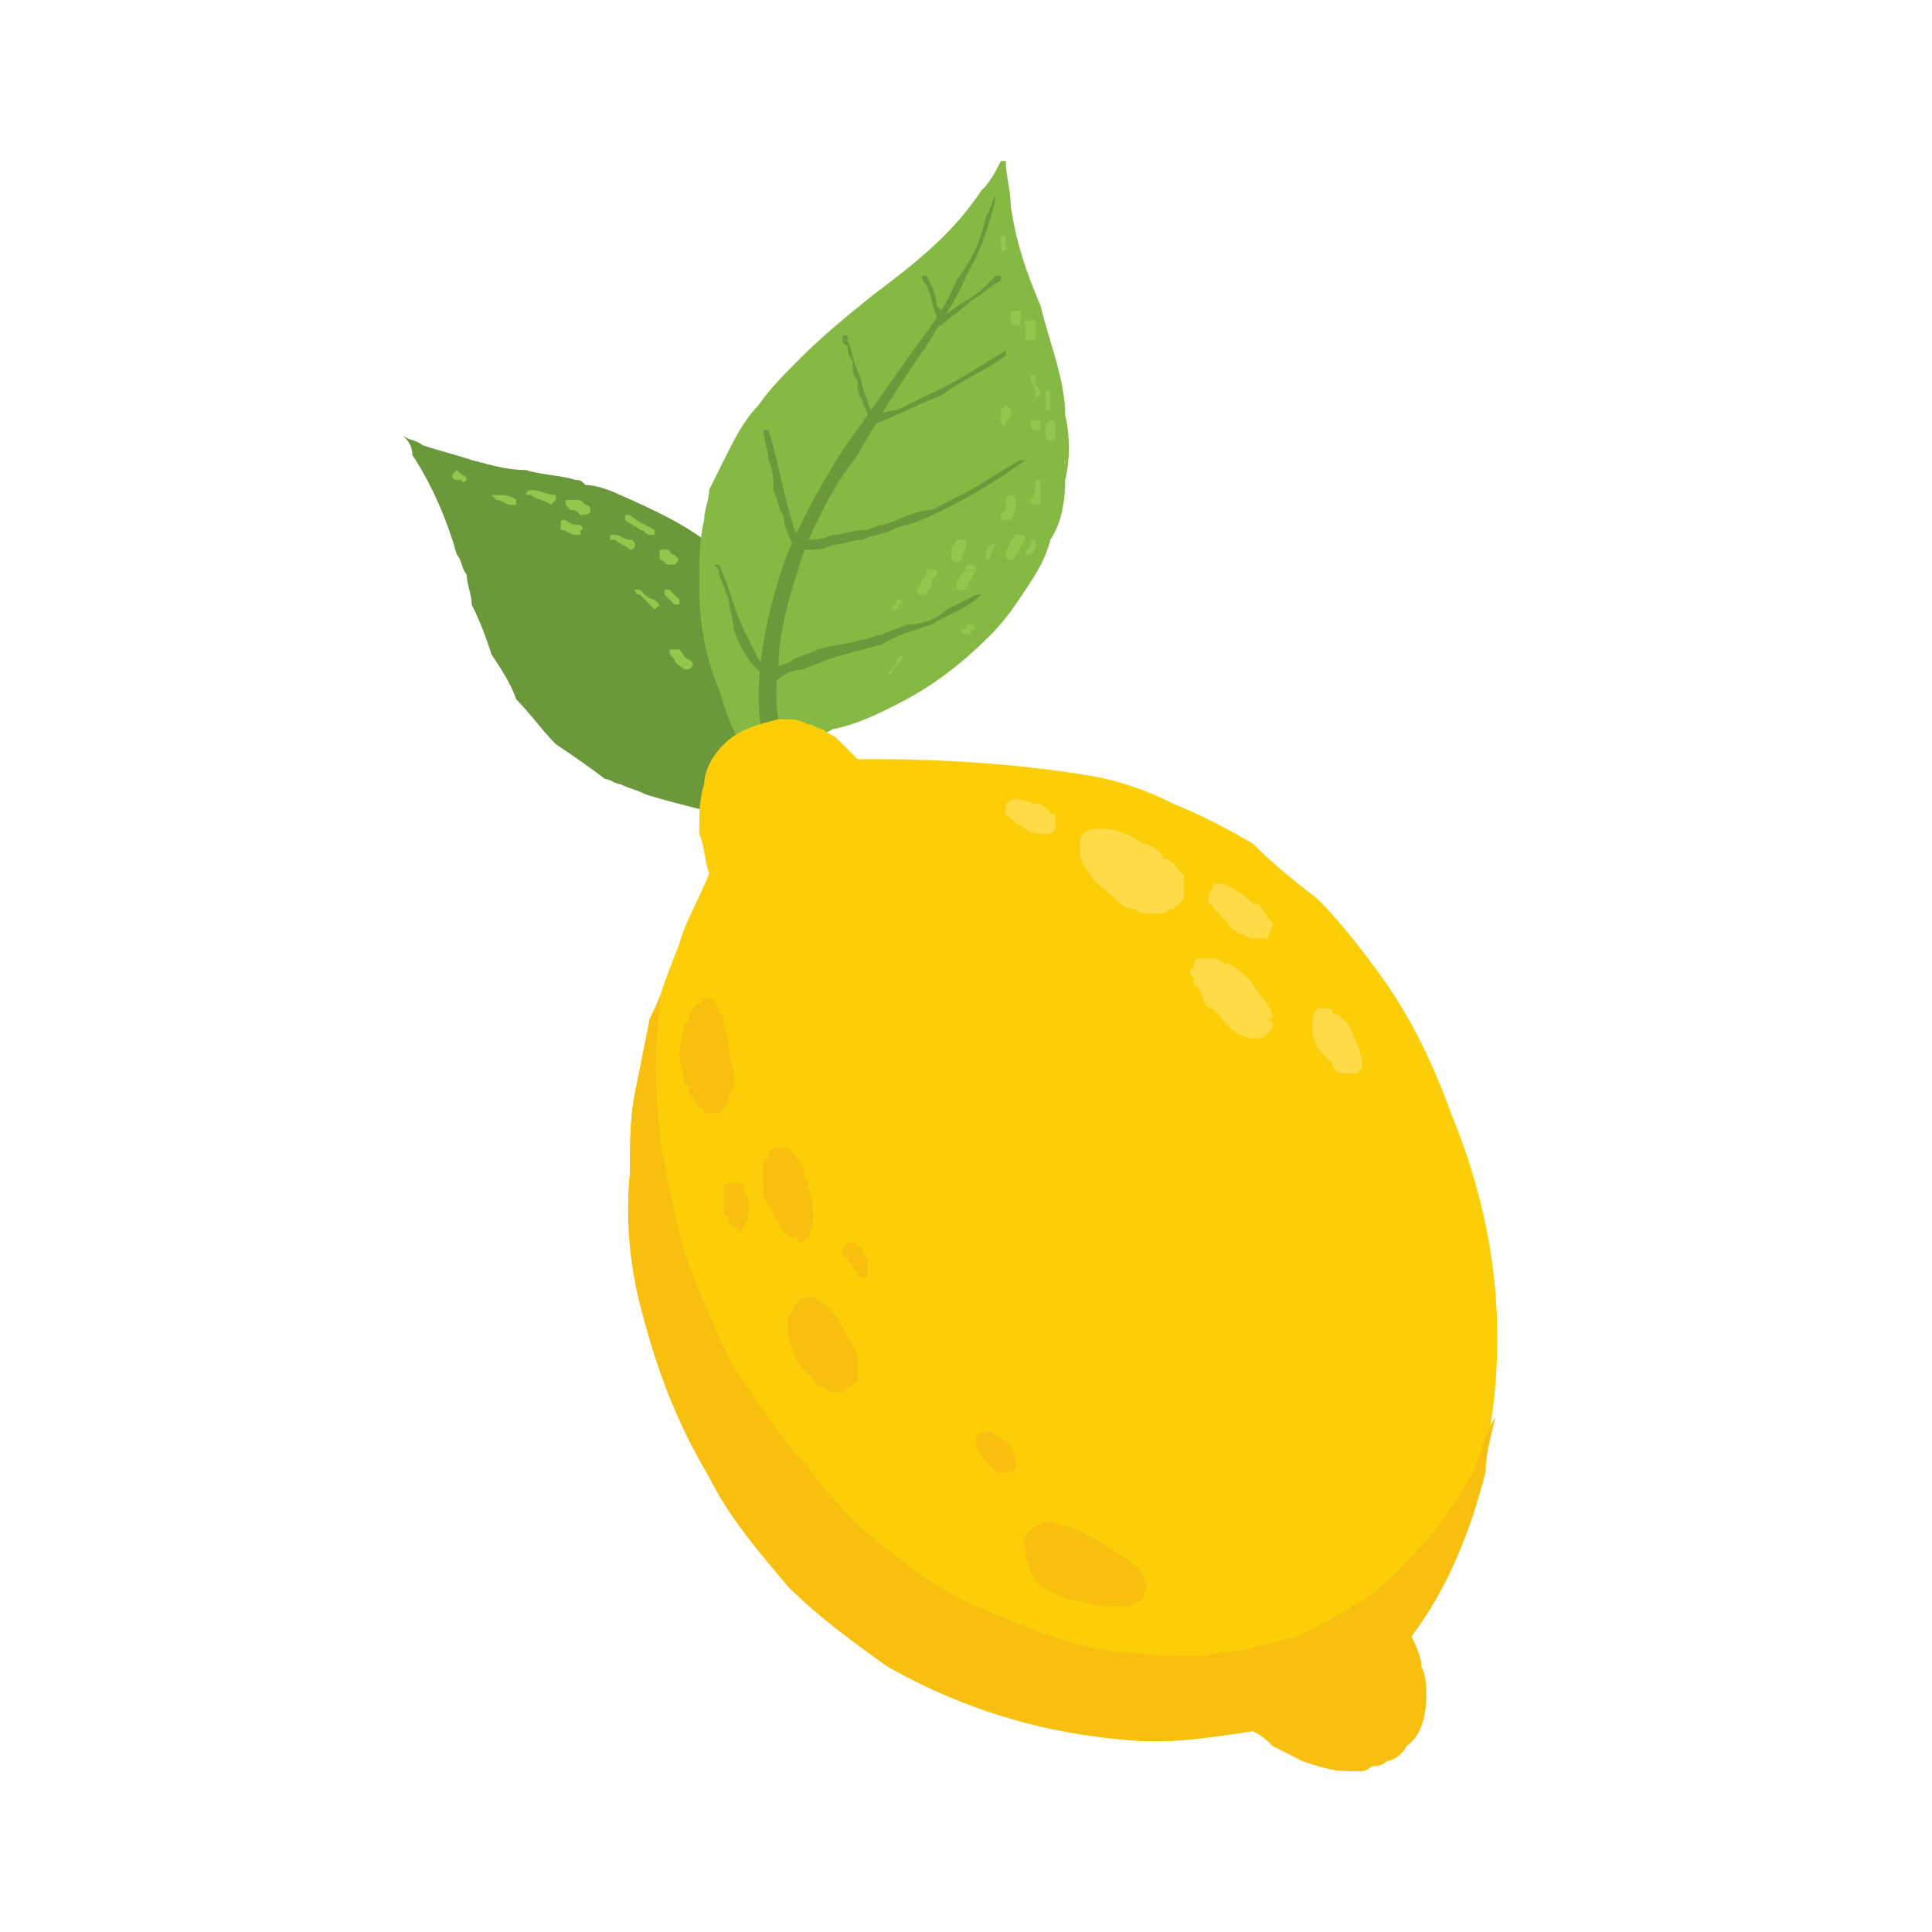 <svg width="100" height="100" viewBox="0 0 100 100" fill="none" xmlns="http://www.w3.org/2000/svg">
<path fill-rule="evenodd" clip-rule="evenodd" d="M21.345 23.555C22.369 25.103 23.137 26.909 23.649 28.715C23.905 28.973 23.905 29.489 24.161 29.747C24.161 30.263 24.417 30.779 24.417 31.295C24.929 32.327 25.185 33.101 25.441 33.875C25.953 34.649 26.465 35.423 26.72 36.197C27.488 36.971 28 37.745 28.768 38.519C29.536 39.035 30.304 39.551 31.328 40.325C31.584 40.325 31.84 40.583 32.096 40.583C32.608 40.841 32.864 40.841 33.376 41.099C34.144 41.357 35.168 41.615 36.191 41.873C36.703 41.873 37.471 42.131 37.983 42.131C38.239 42.131 38.495 41.873 38.751 41.873C39.263 41.873 39.519 41.873 39.775 41.615C40.287 41.357 40.543 41.099 40.799 40.841C41.311 40.067 41.567 39.035 41.567 37.745C41.311 36.971 41.055 35.939 40.799 34.907C40.543 33.875 40.287 32.843 39.775 32.069C39.263 31.295 38.751 30.521 38.239 29.747C37.727 28.973 37.215 28.457 36.447 27.941C35.424 27.167 33.888 26.393 32.096 25.619C31.584 25.361 30.816 25.103 30.304 25.103C30.048 24.845 30.048 24.845 29.792 24.845C29.024 24.587 28 24.587 27.232 24.329C26.209 24.329 25.441 24.071 24.417 23.813C23.649 23.555 22.625 23.297 21.857 23.039C21.601 22.781 21.089 22.781 20.833 22.523C21.089 22.781 21.345 23.039 21.345 23.555Z" fill="#6B983A"/>
<path fill-rule="evenodd" clip-rule="evenodd" d="M25.696 25.619C25.696 25.619 25.696 25.619 25.44 25.619L25.696 25.877C25.952 25.877 26.208 26.135 26.464 26.135C26.72 26.135 26.72 26.135 26.72 26.135C26.72 25.877 26.72 25.877 26.72 25.877C26.464 25.619 25.952 25.619 25.696 25.619Z" fill="#93C64C"/>
<path fill-rule="evenodd" clip-rule="evenodd" d="M27.232 25.619C27.488 25.619 27.488 25.619 27.488 25.619C27.744 25.877 28.256 25.877 28.512 26.135L28.768 25.877C28.768 25.619 28.768 25.619 28.768 25.619C28.256 25.619 28 25.361 27.488 25.361C27.488 25.361 27.232 25.361 27.232 25.619Z" fill="#93C64C"/>
<path fill-rule="evenodd" clip-rule="evenodd" d="M29.536 25.877H29.28C29.28 26.135 29.28 26.135 29.28 26.135L29.536 26.393C29.792 26.393 29.792 26.393 30.048 26.651C30.304 26.651 30.56 26.651 30.56 26.393C30.56 26.393 30.56 26.135 30.304 26.135C30.048 25.877 30.048 25.877 29.792 25.877H29.536Z" fill="#93C64C"/>
<path fill-rule="evenodd" clip-rule="evenodd" d="M29.024 27.167V27.425C29.28 27.425 29.536 27.683 29.792 27.683H30.048C30.048 27.683 30.048 27.683 30.048 27.425C30.304 27.425 30.048 27.167 30.048 27.167C29.792 27.167 29.536 27.167 29.28 26.909C29.024 26.909 29.024 26.909 29.024 27.167Z" fill="#93C64C"/>
<path fill-rule="evenodd" clip-rule="evenodd" d="M31.584 27.683V27.941C31.584 27.941 31.584 27.941 31.84 27.941C32.096 28.199 32.352 28.199 32.608 28.457C32.608 28.457 32.864 28.457 32.864 28.199C32.864 27.941 32.608 27.941 32.608 27.941C32.352 27.941 32.096 27.683 31.84 27.683H31.584Z" fill="#93C64C"/>
<path fill-rule="evenodd" clip-rule="evenodd" d="M32.352 26.651C32.352 26.909 32.352 26.909 32.352 26.909C32.608 27.167 32.864 27.167 33.12 27.425C33.376 27.425 33.376 27.683 33.631 27.683H33.887C33.887 27.425 33.887 27.425 33.887 27.425C33.376 27.167 32.864 26.909 32.608 26.651H32.352Z" fill="#93C64C"/>
<path fill-rule="evenodd" clip-rule="evenodd" d="M34.144 28.457C34.144 28.715 34.144 28.715 34.144 28.973C34.4 28.973 34.4 29.231 34.656 29.231H34.911C35.167 28.973 35.167 28.973 34.911 28.715C34.911 28.715 34.656 28.715 34.656 28.457C34.4 28.457 34.4 28.457 34.4 28.457H34.144Z" fill="#93C64C"/>
<path fill-rule="evenodd" clip-rule="evenodd" d="M32.863 30.521C32.863 30.521 32.863 30.779 33.119 30.779C33.375 31.037 33.631 31.295 33.887 31.553C33.887 31.553 33.887 31.553 34.143 31.295C34.143 31.295 34.143 31.295 33.887 31.037C33.631 31.037 33.375 30.779 33.119 30.521C33.119 30.521 33.119 30.521 32.863 30.521Z" fill="#93C64C"/>
<path fill-rule="evenodd" clip-rule="evenodd" d="M34.399 30.521C34.399 30.779 34.399 30.779 34.399 30.779C34.655 31.037 34.655 31.037 34.911 31.295H35.167C35.167 31.295 35.167 31.295 35.167 31.037C34.911 30.779 34.911 30.779 34.655 30.521C34.655 30.521 34.655 30.521 34.399 30.521Z" fill="#93C64C"/>
<path fill-rule="evenodd" clip-rule="evenodd" d="M23.393 24.587C23.393 24.587 23.393 24.845 23.649 24.845C23.649 24.845 23.649 24.845 23.904 24.845C23.904 25.103 24.16 24.845 24.16 24.845C24.16 24.845 24.16 24.587 23.904 24.587C23.904 24.587 23.904 24.587 23.649 24.329L23.393 24.587Z" fill="#93C64C"/>
<path fill-rule="evenodd" clip-rule="evenodd" d="M34.655 33.617C34.655 33.875 34.655 33.875 34.911 34.133C34.911 34.391 35.167 34.391 35.423 34.649H35.679C35.935 34.391 35.935 34.391 35.679 34.133C35.423 34.133 35.423 33.875 35.167 33.617H34.911C34.911 33.617 34.911 33.617 34.655 33.617Z" fill="#93C64C"/>
<path fill-rule="evenodd" clip-rule="evenodd" d="M51.806 8.333C51.55 8.849 51.294 9.365 50.782 9.881C49.246 12.203 47.198 13.751 45.151 15.299C43.871 16.331 42.591 17.363 41.311 18.653C40.543 19.427 39.775 20.201 39.263 20.975C38.495 21.749 37.983 22.781 37.471 23.813C37.215 24.329 36.959 24.845 36.703 25.361C36.703 25.877 36.447 26.393 36.447 26.909C36.191 27.941 36.191 29.231 36.191 30.263C36.191 32.069 36.447 33.875 37.215 35.681C37.471 36.455 37.727 37.487 38.239 38.261V38.519C37.983 38.777 38.239 39.035 38.239 39.035C38.239 39.293 38.495 39.293 38.495 39.551H38.751C39.007 39.551 39.007 39.551 39.007 39.293C39.519 39.809 39.775 40.325 40.031 40.583C40.031 40.583 40.287 40.841 40.543 40.841L40.799 40.583C40.799 40.583 41.055 40.325 41.055 40.067L40.799 39.809L40.543 39.551L40.287 39.293C40.287 39.035 40.031 39.035 40.031 39.035C40.543 38.777 41.311 38.519 41.823 38.261C42.335 38.261 42.591 38.003 43.103 37.745C44.383 37.487 45.407 36.971 46.43 36.455C48.478 35.423 50.014 34.133 51.294 32.843C52.062 32.069 52.574 31.295 53.086 30.521C53.598 29.747 54.11 28.973 54.366 27.941C54.878 27.167 55.134 26.135 55.134 24.845C55.39 23.813 55.39 22.523 55.134 21.491C55.134 19.685 54.366 17.879 53.854 15.815C53.086 14.009 52.574 12.461 52.318 10.655C52.318 9.881 52.062 9.107 52.062 8.333H51.806Z" fill="#86B943"/>
<path fill-rule="evenodd" clip-rule="evenodd" d="M51.55 10.139C51.294 10.397 51.294 10.913 51.039 11.171C50.783 12.461 50.271 13.493 49.503 14.525C48.991 15.815 48.223 16.847 47.455 17.879C46.175 19.685 44.895 21.491 43.615 23.297C42.335 25.361 41.312 27.167 40.544 29.231C39.776 31.553 39.264 33.875 39.264 36.197C39.264 37.229 39.52 38.519 39.776 39.551C40.032 40.841 40.544 41.873 41.056 43.163C41.056 43.163 41.056 43.163 41.312 43.163H41.568C41.823 43.163 41.823 42.905 41.823 42.905V42.647C41.823 42.389 41.568 42.389 41.568 42.389C41.312 41.873 41.056 41.099 41.056 40.583C40.8 40.067 40.544 39.293 40.544 38.777C40.288 37.487 40.032 35.939 40.288 34.649C40.288 32.843 40.8 31.037 41.312 29.489C41.568 28.457 42.079 27.425 42.591 26.393C43.103 25.361 43.615 24.587 44.383 23.555C45.407 21.749 46.687 19.685 47.967 17.879C48.735 16.589 49.503 15.557 50.015 14.267C50.783 12.977 51.294 11.429 51.55 10.139Z" fill="#6B983A"/>
<path fill-rule="evenodd" clip-rule="evenodd" d="M51.55 14.267C51.55 14.267 51.55 14.267 51.294 14.525C51.038 14.783 50.526 15.299 50.014 15.557C49.502 15.815 48.99 16.331 48.478 16.589C48.478 16.847 48.478 16.847 48.734 16.847C49.246 16.331 49.758 16.073 50.27 15.557C50.782 15.299 51.294 14.783 51.806 14.525V14.267H51.55Z" fill="#6B983A"/>
<path fill-rule="evenodd" clip-rule="evenodd" d="M52.063 18.137C50.783 18.911 49.247 19.943 47.967 20.459C47.455 20.717 46.943 20.975 46.431 21.233C45.919 21.233 45.407 21.491 44.895 21.749C44.895 22.007 44.895 22.007 45.151 22.007C46.431 21.491 47.455 20.975 48.735 20.459C49.759 19.685 51.039 19.169 52.063 18.395C52.063 18.137 52.063 18.137 52.063 18.137Z" fill="#6B983A"/>
<path fill-rule="evenodd" clip-rule="evenodd" d="M52.83 23.813C51.806 24.329 50.782 25.103 49.758 25.619C49.246 25.877 48.734 26.135 48.222 26.393C47.71 26.393 46.942 26.651 46.43 26.909C45.918 27.167 45.406 27.167 44.894 27.425C44.126 27.425 43.614 27.683 43.102 27.683C42.59 27.941 42.078 27.941 41.566 27.941C41.566 27.941 41.566 27.941 41.566 28.199H41.31C41.566 28.457 41.566 28.457 41.822 28.457C42.334 28.457 42.59 28.457 43.102 28.199C43.614 28.199 44.126 27.941 44.638 27.941C45.15 27.683 45.662 27.683 46.174 27.425C46.686 27.167 47.198 27.167 47.71 26.909C49.502 26.135 51.294 25.103 53.085 23.813H52.83Z" fill="#6B983A"/>
<path fill-rule="evenodd" clip-rule="evenodd" d="M50.527 30.779C50.015 31.037 49.503 31.295 48.991 31.553C48.479 32.069 47.711 32.327 46.943 32.327C46.431 32.585 46.175 32.585 45.663 32.843C45.407 32.843 44.895 33.101 44.639 33.101C43.871 33.359 43.103 33.359 42.336 33.617C41.824 33.875 41.568 33.875 41.056 34.133C40.8 34.391 40.288 34.391 40.032 34.649C40.032 34.649 39.776 34.907 40.032 34.907V35.165H40.288C40.544 34.907 41.056 34.649 41.568 34.649C42.08 34.391 42.336 34.391 42.847 34.133C43.615 33.875 44.639 33.617 45.663 33.359C46.431 32.843 47.455 32.585 48.223 32.327C48.991 31.811 50.015 31.553 50.783 30.779H50.527Z" fill="#6B983A"/>
<path fill-rule="evenodd" clip-rule="evenodd" d="M47.711 14.267C47.711 14.525 47.967 14.783 47.967 14.783C48.223 15.299 48.223 15.815 48.479 16.331C48.479 16.589 48.735 16.589 48.735 16.589V16.331C48.735 16.073 48.735 16.073 48.479 15.815C48.479 15.299 48.223 14.783 47.967 14.267H47.711Z" fill="#6B983A"/>
<path fill-rule="evenodd" clip-rule="evenodd" d="M43.615 17.363V17.621C43.615 17.621 43.615 17.879 43.871 17.879C43.871 18.137 43.871 18.395 44.127 18.653C44.127 19.169 44.127 19.427 44.383 19.685C44.383 19.943 44.383 20.459 44.639 20.717C44.639 20.975 44.895 21.233 44.895 21.491C45.151 21.749 45.151 21.749 45.151 21.749C45.151 21.491 45.151 21.491 45.151 21.491C45.151 21.233 44.895 20.975 44.895 20.717C44.639 20.201 44.639 19.685 44.383 19.169C44.127 18.653 44.127 18.137 43.871 17.621V17.363H43.615Z" fill="#6B983A"/>
<path fill-rule="evenodd" clip-rule="evenodd" d="M39.52 22.265C39.52 22.781 39.776 23.297 39.776 23.813C40.032 24.329 40.032 24.845 40.032 25.361C40.288 25.877 40.288 26.393 40.543 26.651C40.543 27.167 40.799 27.683 41.055 28.199H41.311C41.311 28.199 41.567 27.941 41.311 27.941C41.311 27.683 41.055 27.425 41.055 27.167C40.543 25.619 40.288 23.813 39.776 22.265H39.52Z" fill="#6B983A"/>
<path fill-rule="evenodd" clip-rule="evenodd" d="M36.96 29.231C37.216 29.489 37.216 29.489 37.216 29.747C37.472 30.263 37.472 30.521 37.728 31.037C37.728 31.553 37.984 32.069 37.984 32.585C38.24 33.359 38.752 34.391 39.52 34.907C39.52 35.165 39.52 35.165 39.776 34.907C39.776 34.907 39.776 34.907 39.776 34.649C39.52 34.649 39.52 34.391 39.264 34.133C39.008 33.617 38.752 33.101 38.496 32.585C37.984 31.553 37.728 30.263 37.216 29.231H36.96Z" fill="#6B983A"/>
<path fill-rule="evenodd" clip-rule="evenodd" d="M53.342 19.427V19.685C53.598 19.943 53.598 20.201 53.598 20.459V20.717C53.598 20.459 53.854 20.459 53.854 20.459C53.854 20.201 53.854 20.201 53.598 19.943C53.598 19.685 53.598 19.685 53.598 19.427H53.342Z" fill="#93C64C"/>
<path fill-rule="evenodd" clip-rule="evenodd" d="M54.109 20.201C54.109 20.201 54.109 20.201 54.109 20.459C54.109 20.717 54.109 20.975 54.109 21.233C54.365 21.233 54.365 21.233 54.365 21.233C54.365 20.975 54.365 20.717 54.365 20.459C54.365 20.201 54.365 20.201 54.109 20.201Z" fill="#93C64C"/>
<path fill-rule="evenodd" clip-rule="evenodd" d="M54.365 21.749L54.109 22.007C54.109 22.265 54.109 22.523 54.109 22.523C54.109 22.781 54.365 22.781 54.365 22.781C54.621 22.781 54.621 22.781 54.621 22.781V22.523C54.621 22.265 54.621 22.265 54.621 22.007C54.621 22.007 54.621 21.749 54.365 21.749Z" fill="#93C64C"/>
<path fill-rule="evenodd" clip-rule="evenodd" d="M53.598 21.749H53.342V22.007C53.342 22.265 53.598 22.265 53.598 22.265C53.854 22.265 53.854 22.265 53.854 22.007V21.749H53.598Z" fill="#93C64C"/>
<path fill-rule="evenodd" clip-rule="evenodd" d="M52.573 16.073C52.317 16.073 52.317 16.073 52.317 16.331V16.589C52.317 16.847 52.573 16.847 52.573 16.847C52.829 16.847 52.829 16.847 52.829 16.589C52.829 16.589 52.829 16.331 52.829 16.073H52.573Z" fill="#93C64C"/>
<path fill-rule="evenodd" clip-rule="evenodd" d="M53.342 16.589C53.086 16.589 52.83 16.589 53.086 16.847C53.086 17.105 53.086 17.105 53.086 17.363V17.621C53.342 17.621 53.342 17.621 53.342 17.621C53.597 17.621 53.597 17.621 53.597 17.363C53.597 17.105 53.597 17.105 53.597 16.847V16.589C53.342 16.589 53.342 16.589 53.342 16.589Z" fill="#93C64C"/>
<path fill-rule="evenodd" clip-rule="evenodd" d="M53.598 24.845C53.598 25.361 53.598 25.619 53.342 25.877C53.342 26.135 53.598 26.135 53.598 26.135C53.854 26.135 53.854 26.135 53.854 25.877C53.854 25.619 53.854 25.361 53.854 25.103V24.845H53.598Z" fill="#93C64C"/>
<path fill-rule="evenodd" clip-rule="evenodd" d="M52.063 25.877C52.063 26.135 52.063 26.135 52.063 26.393L51.807 26.651C51.807 26.651 51.807 26.651 51.807 26.909H52.063C52.063 26.909 52.063 26.909 52.319 26.909C52.575 26.651 52.575 26.135 52.575 25.877C52.575 25.877 52.575 25.619 52.319 25.619C52.319 25.619 52.063 25.619 52.063 25.877Z" fill="#93C64C"/>
<path fill-rule="evenodd" clip-rule="evenodd" d="M52.575 27.683C52.319 27.941 52.319 28.199 52.062 28.457C52.062 28.715 52.062 28.973 52.319 28.973C52.319 28.973 52.575 28.973 52.575 28.715C52.83 28.457 52.83 28.199 53.086 27.941C53.086 27.941 53.086 27.683 52.83 27.683C52.575 27.683 52.575 27.683 52.575 27.683Z" fill="#93C64C"/>
<path fill-rule="evenodd" clip-rule="evenodd" d="M53.342 27.941C53.342 28.199 53.342 28.457 53.086 28.457C53.086 28.715 53.086 28.715 53.086 28.715C53.342 28.715 53.342 28.715 53.342 28.715C53.598 28.457 53.598 28.199 53.598 28.199V27.941C53.342 27.941 53.342 27.941 53.342 27.941Z" fill="#93C64C"/>
<path fill-rule="evenodd" clip-rule="evenodd" d="M51.294 28.199C51.038 28.457 51.038 28.457 51.038 28.715V28.973C51.038 28.973 51.294 28.973 51.294 28.715C51.294 28.715 51.294 28.457 51.55 28.199H51.294Z" fill="#93C64C"/>
<path fill-rule="evenodd" clip-rule="evenodd" d="M50.014 32.327C50.014 32.585 50.014 32.585 49.758 32.585C49.758 32.585 49.758 32.843 50.014 32.843C50.014 32.843 50.014 32.843 50.27 32.843C50.27 32.843 50.27 32.843 50.27 32.585C50.526 32.585 50.526 32.585 50.27 32.327C50.014 32.327 50.014 32.327 50.014 32.327Z" fill="#93C64C"/>
<path fill-rule="evenodd" clip-rule="evenodd" d="M47.966 29.489C47.966 29.489 47.966 29.489 47.966 29.747C47.71 30.005 47.71 30.263 47.454 30.521C47.454 30.521 47.454 30.779 47.71 30.779H47.966C47.966 30.521 48.222 30.521 48.222 30.263C48.222 30.005 48.222 30.005 48.478 29.747C48.478 29.747 48.478 29.747 48.478 29.489C48.222 29.489 48.222 29.489 48.222 29.489H47.966Z" fill="#93C64C"/>
<path fill-rule="evenodd" clip-rule="evenodd" d="M49.502 27.941C49.502 28.199 49.246 28.199 49.246 28.457V28.715C49.246 28.715 49.246 28.715 49.246 28.973C49.502 29.231 49.758 28.973 49.758 28.973C49.758 28.715 50.014 28.457 50.014 28.199C50.014 27.941 50.014 27.941 49.758 27.941C49.502 27.941 49.502 27.941 49.502 27.941Z" fill="#93C64C"/>
<path fill-rule="evenodd" clip-rule="evenodd" d="M50.014 29.489C49.758 29.747 49.502 30.005 49.502 30.263C49.502 30.263 49.502 30.263 49.502 30.521H49.758C49.758 30.521 49.758 30.521 50.014 30.521C50.014 30.263 50.27 30.005 50.526 29.489C50.526 29.489 50.526 29.231 50.27 29.231C50.014 29.231 50.014 29.231 50.014 29.489Z" fill="#93C64C"/>
<path fill-rule="evenodd" clip-rule="evenodd" d="M46.431 31.037C46.431 31.295 46.175 31.295 46.175 31.553H46.431C46.431 31.553 46.431 31.295 46.687 31.295C46.687 31.295 46.687 31.295 46.687 31.037H46.431Z" fill="#93C64C"/>
<path fill-rule="evenodd" clip-rule="evenodd" d="M46.431 34.133C46.431 34.391 46.175 34.649 45.919 34.907C45.919 34.907 45.919 34.907 46.175 34.907C46.175 34.649 46.431 34.391 46.687 34.133C46.687 34.133 46.687 34.133 46.687 33.875L46.431 34.133Z" fill="#93C64C"/>
<path fill-rule="evenodd" clip-rule="evenodd" d="M51.807 21.233C51.807 21.491 51.807 21.749 51.807 21.749C51.807 22.007 51.807 22.007 52.063 22.007C52.063 22.007 52.063 22.007 52.063 21.749C52.319 21.749 52.319 21.491 52.319 21.233C52.319 21.233 52.319 21.233 52.063 20.975L51.807 21.233Z" fill="#93C64C"/>
<path fill-rule="evenodd" clip-rule="evenodd" d="M51.806 12.203C51.806 12.461 51.806 12.461 51.806 12.719C51.806 12.977 51.806 12.977 52.062 12.977V12.719C52.062 12.461 52.062 12.461 52.062 12.203C52.062 12.203 52.062 12.203 51.806 12.203Z" fill="#93C64C"/>
<path fill-rule="evenodd" clip-rule="evenodd" d="M40.543 37.229C40.287 37.229 40.287 37.229 40.287 37.229C39.264 37.487 38.24 37.745 37.472 38.519C36.704 39.293 36.448 40.067 36.448 40.583C36.192 41.357 36.192 42.131 36.192 43.163C36.448 43.679 36.448 44.453 36.704 45.227C36.192 46.517 35.424 47.807 35.168 48.839C34.656 50.129 34.144 51.419 33.888 52.709C33.376 53.999 33.12 55.289 32.864 56.579C32.608 57.869 32.608 59.159 32.608 60.707C32.352 63.287 32.864 65.867 33.376 68.447C34.144 71.285 35.168 73.865 36.704 76.445C37.728 78.509 39.264 80.315 40.799 82.121C42.335 83.669 44.127 84.959 45.919 86.249C50.014 88.571 54.622 89.861 59.23 90.119C59.486 90.119 59.742 90.119 59.998 90.119C61.533 90.119 63.069 89.861 64.861 89.603C65.373 89.861 65.629 90.119 65.885 90.377C66.397 90.635 66.909 90.893 67.421 91.151C68.189 91.409 68.957 91.667 69.725 91.667C69.981 91.667 70.237 91.667 70.493 91.667C70.749 91.667 71.004 91.409 71.004 91.409C71.26 91.409 71.516 91.409 71.772 91.151C72.028 91.151 72.54 90.893 72.796 90.377C73.308 89.861 73.82 88.829 73.82 87.797C73.82 87.281 73.82 86.765 73.564 86.249C73.564 85.733 73.308 85.475 73.052 84.701C74.588 82.379 76.124 79.283 76.636 76.187C77.404 73.349 77.66 69.995 77.404 66.899C77.148 63.803 76.38 60.707 75.1 57.611C74.076 54.773 72.796 52.193 71.004 49.871C70.237 48.839 69.213 47.549 68.189 46.517C67.165 45.743 65.885 44.711 64.861 43.679C63.581 42.905 62.045 42.131 60.765 41.615C59.23 40.841 57.694 40.325 55.902 40.067C52.574 39.551 48.991 39.293 45.151 39.293H44.383C44.127 39.035 43.615 38.519 43.359 38.261C43.103 38.003 42.847 38.003 42.591 37.745C42.335 37.745 42.079 37.487 41.823 37.487C41.311 37.229 41.055 37.229 40.543 37.229Z" fill="#FCCE08"/>
<path fill-rule="evenodd" clip-rule="evenodd" d="M56.925 42.905C56.413 42.905 56.157 42.905 55.901 43.421C55.901 43.421 55.901 43.679 55.901 43.937C55.901 43.937 55.901 43.937 55.901 44.195C55.901 44.453 56.157 44.969 56.413 45.227C56.669 45.743 57.181 46.001 57.437 46.259C57.949 46.775 58.205 47.033 58.717 47.033C58.973 47.291 59.229 47.291 59.485 47.291C59.741 47.291 59.997 47.291 60.253 47.291C60.253 47.291 60.509 47.033 60.765 47.033C61.021 46.775 61.021 46.775 61.277 46.517C61.277 46.259 61.277 46.001 61.277 46.001C61.277 45.743 61.277 45.485 61.277 45.227C61.021 45.227 61.021 44.969 60.765 44.711C60.765 44.711 60.509 44.453 60.253 44.453C59.997 43.937 59.485 43.679 59.229 43.679C58.717 43.421 58.461 43.163 58.205 43.163C57.693 42.905 57.437 42.905 56.925 42.905Z" fill="#FEDB47"/>
<path fill-rule="evenodd" clip-rule="evenodd" d="M52.062 41.615C52.062 41.873 52.062 42.131 52.062 42.131C52.319 42.389 52.575 42.647 53.086 42.905C53.342 43.163 53.854 43.163 54.11 43.163C54.366 43.163 54.366 43.163 54.622 42.905V42.647C54.622 42.389 54.622 42.389 54.622 42.131H54.366C54.366 41.873 54.11 41.873 53.854 41.615C53.342 41.615 52.83 41.357 52.575 41.357C52.319 41.357 52.062 41.615 52.062 41.615Z" fill="#FEDB47"/>
<path fill-rule="evenodd" clip-rule="evenodd" d="M62.045 49.613C61.789 49.613 61.789 49.871 61.789 49.871V50.129C61.533 50.129 61.533 50.387 61.789 50.645C61.789 50.645 61.789 50.645 61.789 50.903L62.045 51.161C62.301 51.677 62.301 51.935 62.557 52.193H62.813C62.813 52.193 62.813 52.451 63.069 52.451C63.325 52.967 64.092 53.741 64.86 53.741C64.86 53.741 64.86 53.741 65.116 53.741C65.372 53.741 65.372 53.741 65.628 53.483C65.884 53.225 65.884 53.225 65.884 52.967C65.884 52.967 65.884 52.967 65.628 52.709H65.884C65.884 52.451 65.628 51.935 65.372 51.677C65.116 51.419 64.86 50.903 64.604 50.645C64.348 50.387 64.092 50.129 63.581 49.871H63.325C63.069 49.613 62.813 49.613 62.813 49.613C62.557 49.613 62.557 49.613 62.301 49.613H62.045Z" fill="#FEDB47"/>
<path fill-rule="evenodd" clip-rule="evenodd" d="M62.813 45.743C62.813 46.001 62.557 46.259 62.557 46.259C62.557 46.517 62.557 46.517 62.557 46.775C62.813 46.775 62.813 47.033 62.813 47.033C63.069 47.291 63.325 47.549 63.581 47.807C63.581 48.065 63.837 48.065 64.093 48.323C64.349 48.323 64.604 48.581 64.86 48.581H65.116C65.372 48.581 65.372 48.581 65.628 48.581C65.628 48.323 65.884 48.065 65.884 47.807C65.628 47.549 65.372 47.033 65.116 46.775H64.86C64.349 46.259 63.837 46.001 63.325 45.743H63.069H62.813Z" fill="#FEDB47"/>
<path fill-rule="evenodd" clip-rule="evenodd" d="M68.445 52.193H68.189C68.189 52.193 67.933 52.451 67.933 52.709V52.967C67.933 53.225 67.933 53.483 67.933 53.483C67.933 53.741 68.189 53.999 68.189 54.257C68.445 54.515 68.701 54.773 68.957 55.031C68.957 55.289 69.213 55.547 69.469 55.547C69.724 55.547 69.724 55.547 69.98 55.547C69.98 55.547 69.98 55.547 70.236 55.547L70.492 55.289V55.031C70.492 54.515 70.236 53.999 69.98 53.483C69.98 53.225 69.724 52.967 69.724 52.967C69.469 52.709 69.213 52.451 68.957 52.451C68.957 52.193 68.957 52.193 68.701 52.193C68.445 52.193 68.445 52.193 68.445 52.193Z" fill="#FEDB47"/>
<path fill-rule="evenodd" clip-rule="evenodd" d="M34.4 50.903C34.144 51.677 33.888 52.193 33.632 52.709C33.376 53.999 33.12 55.289 32.864 56.579C32.608 57.869 32.608 59.159 32.608 60.707C32.352 63.287 32.608 65.867 33.376 68.447C34.144 71.285 35.167 73.865 36.703 76.445C37.727 78.509 39.263 80.315 40.799 82.121C42.335 83.669 44.127 84.959 45.918 86.249C50.014 88.571 54.366 89.861 59.229 90.119C59.485 90.119 59.741 90.119 59.997 90.119C61.533 90.119 63.069 89.861 64.861 89.603C65.373 89.861 65.629 90.119 65.885 90.377C66.397 90.635 66.909 90.893 67.42 91.151C68.188 91.409 68.956 91.667 69.724 91.667C69.98 91.667 70.236 91.667 70.492 91.667C70.748 91.667 71.004 91.409 71.004 91.409C71.26 91.409 71.516 91.409 71.772 91.151C72.028 91.151 72.54 90.893 72.796 90.377C73.564 89.861 73.82 88.829 73.82 87.797C73.82 87.281 73.82 86.765 73.564 86.249C73.564 85.733 73.308 85.217 73.052 84.701C74.844 82.379 76.124 79.283 76.891 76.187C76.891 75.413 77.147 74.381 77.403 73.349C76.891 74.123 76.635 75.155 76.38 75.929C75.868 76.961 75.356 77.735 74.588 78.767C74.076 79.541 73.308 80.315 72.54 81.089C71.772 81.863 71.004 82.637 69.98 83.153C69.212 83.669 68.188 84.185 67.164 84.701C66.141 84.959 65.117 85.217 64.093 85.475C63.581 85.475 63.069 85.475 62.301 85.733C61.789 85.733 61.277 85.733 61.021 85.733H60.765C59.741 85.733 58.717 85.475 57.693 85.475C55.645 85.217 53.598 84.443 51.806 83.669C49.758 82.895 47.966 81.863 46.43 80.573C44.639 79.283 43.103 77.735 41.823 75.929C40.287 74.381 39.263 72.575 37.983 70.769C36.959 68.705 36.191 66.899 35.423 64.835C34.911 62.771 34.4 60.707 34.144 58.643C33.888 56.321 33.888 54.257 34.144 52.193C34.144 51.935 34.144 51.419 34.4 50.903Z" fill="#F9BF0E"/>
<path fill-rule="evenodd" clip-rule="evenodd" d="M54.109 78.767C53.597 79.025 53.341 79.025 53.085 79.541C53.085 79.799 52.83 79.799 53.085 80.057C53.085 80.315 53.085 80.573 53.085 80.573C53.085 80.831 53.341 81.089 53.341 81.347C53.597 81.863 53.853 82.121 54.365 82.379C54.877 82.637 55.389 82.895 56.157 82.895C56.669 83.153 57.181 83.153 57.693 83.153C57.949 83.153 58.205 83.153 58.461 83.153C58.717 83.153 58.717 82.895 58.973 82.895C59.229 82.637 59.229 82.637 59.229 82.379C59.485 82.121 59.229 81.863 59.229 81.605C58.973 81.347 58.973 81.089 58.717 81.089C58.461 80.573 57.949 80.573 57.693 80.315C56.925 79.799 56.157 79.283 55.389 79.025C54.877 79.025 54.621 78.767 54.109 78.767Z" fill="#F9BF0E"/>
<path fill-rule="evenodd" clip-rule="evenodd" d="M51.038 74.123H50.782L50.526 74.381V74.639V74.897C50.782 75.413 51.294 75.929 51.55 76.187C51.806 76.187 51.806 76.187 52.062 76.187C52.318 76.187 52.318 76.187 52.318 76.187C52.574 76.187 52.574 75.929 52.574 75.929V75.671V75.413C52.574 75.155 52.318 75.155 52.318 74.897C52.062 74.639 51.806 74.381 51.294 74.123H51.038Z" fill="#F9BF0E"/>
<path fill-rule="evenodd" clip-rule="evenodd" d="M41.823 67.157H41.567C41.567 67.157 41.311 67.157 41.311 67.415C41.055 67.673 41.055 67.931 40.799 68.189C40.799 68.705 40.799 68.963 40.799 69.221C41.055 69.737 41.055 70.253 41.311 70.511C41.567 70.769 41.567 71.027 42.079 71.285C42.079 71.543 42.335 71.801 42.591 71.801C42.847 71.801 42.847 72.059 43.103 72.059C43.103 72.059 43.103 72.059 43.359 72.059C43.359 72.059 43.359 72.059 43.615 72.059C43.615 72.059 43.615 72.059 43.87 71.801C44.127 71.801 44.127 71.543 44.383 71.543C44.383 71.285 44.383 70.769 44.383 70.511C44.383 69.995 44.127 69.479 43.87 69.221C43.615 68.705 43.359 68.189 43.103 67.931C42.847 67.673 42.591 67.415 42.079 67.157C41.823 67.157 41.823 67.157 41.823 67.157Z" fill="#F9BF0E"/>
<path fill-rule="evenodd" clip-rule="evenodd" d="M44.127 64.319C43.871 64.319 43.871 64.319 43.871 64.319C43.615 64.577 43.615 64.577 43.615 64.835C43.615 64.835 43.615 65.093 43.871 65.093V65.351C44.127 65.351 44.127 65.609 44.127 65.609L44.383 65.867C44.383 66.125 44.639 66.125 44.639 66.125C44.895 66.125 44.895 65.867 44.895 65.867V65.609C44.895 65.609 44.895 65.609 44.895 65.351V65.093C44.639 64.835 44.639 64.835 44.639 64.577C44.639 64.577 44.639 64.577 44.383 64.577C44.383 64.319 44.127 64.319 44.127 64.319Z" fill="#F9BF0E"/>
<path fill-rule="evenodd" clip-rule="evenodd" d="M40.288 59.417C40.032 59.417 40.032 59.417 39.776 59.675V59.933L39.52 60.191V60.449V60.707C39.52 60.965 39.52 61.223 39.52 61.223C39.52 61.481 39.52 61.739 39.52 61.997C39.776 62.255 39.776 62.513 40.032 62.771C40.032 63.029 40.288 63.287 40.288 63.287C40.288 63.545 40.543 63.545 40.543 63.803C40.799 63.803 40.799 64.061 41.055 64.061H41.311C41.311 64.319 41.311 64.319 41.311 64.319C41.567 64.319 41.823 64.061 41.823 64.061C42.079 63.545 42.079 63.287 42.079 62.771C42.079 62.513 42.079 61.997 41.823 61.481C41.823 61.223 41.567 60.707 41.567 60.449C41.311 59.933 41.055 59.675 40.799 59.417C40.543 59.417 40.543 59.417 40.288 59.417Z" fill="#F9BF0E"/>
<path fill-rule="evenodd" clip-rule="evenodd" d="M37.984 61.223C37.984 61.223 37.984 61.223 37.728 61.223C37.728 61.223 37.472 61.223 37.472 61.481V61.739C37.472 61.997 37.472 61.997 37.472 62.255V62.513V62.771L37.728 63.029V63.287L37.984 63.545C37.984 63.545 37.984 63.545 38.24 63.545V63.803L38.496 63.545C38.752 63.029 38.752 62.771 38.752 62.513C38.752 62.255 38.752 62.255 38.752 61.997C38.496 61.739 38.496 61.739 38.496 61.481C38.496 61.223 38.24 61.223 37.984 61.223Z" fill="#F9BF0E"/>
<path fill-rule="evenodd" clip-rule="evenodd" d="M36.704 51.677C36.448 51.677 36.448 51.677 36.448 51.677L36.192 51.935C35.936 51.935 35.936 52.193 35.68 52.451C35.68 52.709 35.68 52.967 35.424 52.967C35.424 53.483 35.168 53.999 35.168 54.515C35.168 55.031 35.424 55.547 35.424 56.063C35.68 56.321 35.68 56.321 35.68 56.579C35.936 56.837 35.936 57.095 36.192 57.353C36.192 57.353 36.192 57.353 36.448 57.353C36.448 57.611 36.448 57.611 36.448 57.611C36.704 57.611 36.704 57.611 36.96 57.611H37.216C37.472 57.353 37.728 57.095 37.728 56.837C37.728 56.837 37.728 56.579 37.984 56.321C37.984 56.063 37.984 55.805 37.984 55.547C37.984 55.289 37.728 54.773 37.728 54.257C37.728 53.741 37.472 53.225 37.472 52.967C37.472 52.709 37.472 52.451 37.216 52.451C37.216 52.193 37.216 52.193 36.96 51.935C36.96 51.677 36.96 51.677 36.704 51.677Z" fill="#F9BF0E"/>
</svg>
